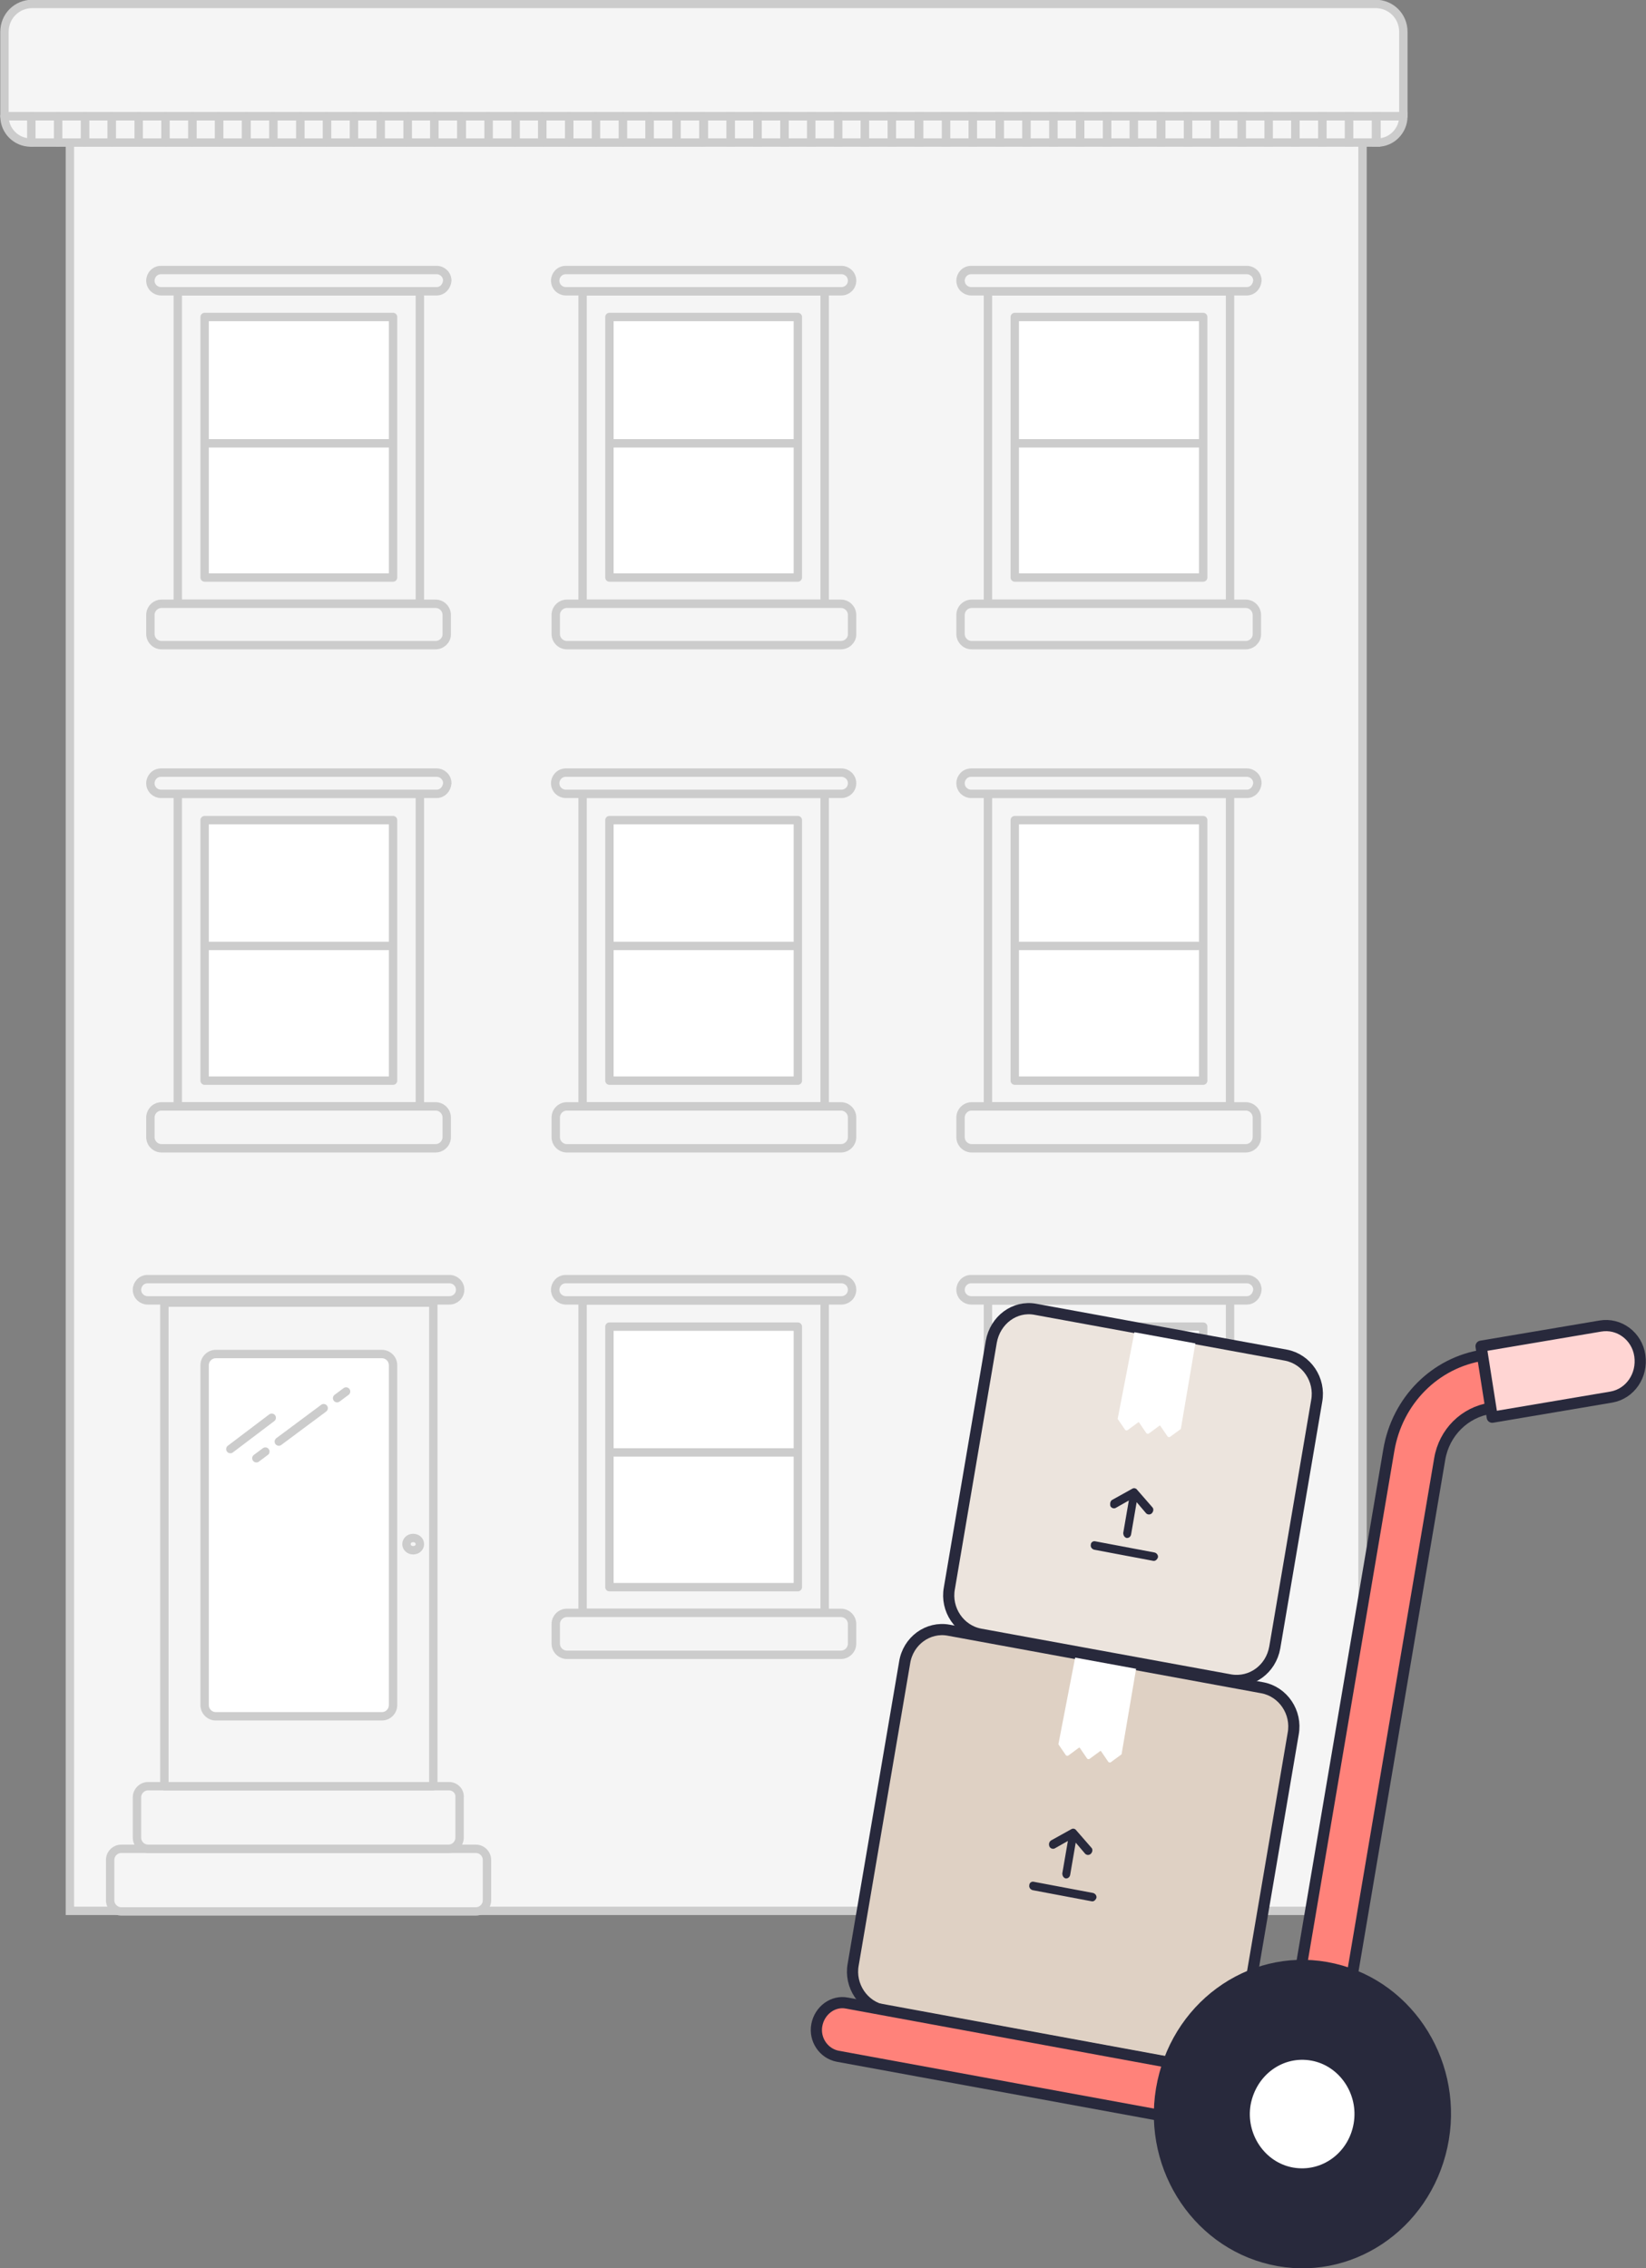 <?xml version="1.0" encoding="utf-8"?>
<!-- Generator: Adobe Illustrator 26.3.1, SVG Export Plug-In . SVG Version: 6.00 Build 0)  -->
<svg version="1.1" id="Layer_1" xmlns="http://www.w3.org/2000/svg" xmlns:xlink="http://www.w3.org/1999/xlink" x="0px" y="0px"
	 viewBox="0 0 294.4 405.7" style="enable-background:new 0 0 294.4 405.7;" xml:space="preserve">
<rect x="0" y="0" width="294.4" height="405.7" fill="#808080" stroke="none"/>
<style type="text/css">
	.st0{fill:#F5F5F5;stroke:#CCCCCC;stroke-width:1.5;}
	.st1{fill:#F5F5F5;stroke:#CCCCCC;stroke-width:1.5;stroke-linejoin:round;}
	.st2{fill:#FFFFFF;stroke:#CCCCCC;stroke-width:1.5;stroke-linejoin:round;}
	.st3{fill:none;stroke:#CCCCCC;stroke-width:1.5;}
	.st4{fill:none;stroke:#CCCCCC;stroke-width:1.5;stroke-linecap:round;stroke-linejoin:round;}
	.st5{fill:none;stroke:#CCCCCC;stroke-width:1.5;stroke-linecap:round;stroke-linejoin:round;stroke-dasharray:2,3,10,3,2,10;}
	.st6{fill:#DFD1C4;}
	.st7{fill:none;stroke:#28293C;stroke-width:2;stroke-linecap:round;stroke-linejoin:round;}
	.st8{fill:#ECE4DD;}
	.st9{fill:#28293C;}
	.st10{fill:#FF827A;stroke:#28293C;stroke-width:2;stroke-linecap:round;stroke-linejoin:round;}
	.st11{fill:#FFD5D3;stroke:#28293C;stroke-width:2;stroke-linecap:round;stroke-linejoin:round;}
	.st12{fill:#28293C;stroke:#28293C;stroke-width:2;stroke-linecap:round;stroke-linejoin:round;}
	.st13{fill:#FFFFFF;stroke:#28293C;stroke-width:2;stroke-linecap:round;stroke-linejoin:round;}
	.st14{fill:#FFFFFF;}
</style>
<rect x="12.5" y="20.8" class="st0" width="231.2" height="321"/>
<path class="st1" d="M220,52.1h-43.3V108H220V52.1z"/>
<rect x="181.5" y="56.7" class="st2" width="33.7" height="46.6"/>
<path class="st1" d="M222.8,115.4h-49c-1.1,0-2-0.9-2-2V110c0-1.1,0.9-2,2-2h49c1.1,0,2,0.9,2,2v3.5
	C224.8,114.5,223.9,115.4,222.8,115.4z"/>
<path class="st1" d="M223,52.1h-49.3c-1,0-1.9-0.8-1.9-1.9l0,0c0-1,0.8-1.9,1.9-1.9H223c1,0,1.9,0.8,1.9,1.9l0,0
	C224.8,51.3,224,52.1,223,52.1z"/>
<line class="st3" x1="215.1" y1="79.3" x2="181.5" y2="79.3"/>
<path class="st1" d="M147.5,52.1h-43.3V108h43.3V52.1z"/>
<rect x="109" y="56.7" class="st2" width="33.7" height="46.6"/>
<path class="st1" d="M150.4,115.4h-49c-1.1,0-2-0.9-2-2V110c0-1.1,0.9-2,2-2h49c1.1,0,2,0.9,2,2v3.5
	C152.4,114.5,151.5,115.4,150.4,115.4z"/>
<path class="st1" d="M150.5,52.1h-49.3c-1,0-1.9-0.8-1.9-1.9l0,0c0-1,0.8-1.9,1.9-1.9h49.3c1,0,1.9,0.8,1.9,1.9l0,0
	C152.4,51.3,151.5,52.1,150.5,52.1z"/>
<line class="st3" x1="142.7" y1="79.3" x2="109" y2="79.3"/>
<path class="st1" d="M75.1,52.1H31.8V108h43.3V52.1z"/>
<rect x="36.6" y="56.7" class="st2" width="33.7" height="46.6"/>
<path class="st1" d="M77.9,115.4h-49c-1.1,0-2-0.9-2-2V110c0-1.1,0.9-2,2-2h49c1.1,0,2,0.9,2,2v3.5C79.9,114.5,79,115.4,77.9,115.4z
	"/>
<path class="st1" d="M78.1,52.1H28.8c-1,0-1.9-0.8-1.9-1.9l0,0c0-1,0.8-1.9,1.9-1.9h49.3c1,0,1.9,0.8,1.9,1.9l0,0
	C79.9,51.3,79.1,52.1,78.1,52.1z"/>
<line class="st3" x1="70.3" y1="79.3" x2="36.6" y2="79.3"/>
<path class="st1" d="M85.1,330.7H21.7c-1.1,0-2,0.9-2,2v7.2c0,1.1,0.9,2,2,2h63.4c1.1,0,2-0.9,2-2v-7.2
	C87.1,331.6,86.2,330.7,85.1,330.7z"/>
<path class="st1" d="M80.3,319.5H26.5c-1.1,0-2,0.9-2,2v7.2c0,1.1,0.9,2,2,2h53.7c1.1,0,2-0.9,2-2v-7.2
	C82.3,320.4,81.4,319.5,80.3,319.5z"/>
<rect x="29.4" y="233" class="st1" width="48.1" height="86.5"/>
<path class="st2" d="M68.3,242.2H38.6c-1.1,0-2,0.9-2,2V305c0,1.1,0.9,2,2,2h29.7c1.1,0,2-0.9,2-2v-60.8
	C70.3,243.1,69.4,242.2,68.3,242.2z"/>
<path class="st4" d="M48.6,253.6l-7.4,5.6"/>
<path class="st5" d="M61.9,248.9L40,265.2"/>
<path class="st1" d="M251,5.7c0-2.8-2.2-5-5-5H5.8c-2.8,0-5,2.2-5,5v15.1H251V5.7z"/>
<path class="st0" d="M251,20.8h-4.8v4.7h0.2C248.9,25.5,251,23.4,251,20.8L251,20.8z"/>
<rect x="188.4" y="20.8" class="st0" width="4.8" height="4.7"/>
<rect x="226.9" y="20.8" class="st0" width="4.8" height="4.7"/>
<rect x="169.2" y="20.8" class="st0" width="4.8" height="4.7"/>
<rect x="207.7" y="20.8" class="st0" width="4.8" height="4.7"/>
<rect x="149.9" y="20.8" class="st0" width="4.8" height="4.7"/>
<rect x="236.5" y="20.8" class="st0" width="4.8" height="4.7"/>
<rect x="178.8" y="20.8" class="st0" width="4.8" height="4.7"/>
<rect x="217.3" y="20.8" class="st0" width="4.8" height="4.7"/>
<rect x="159.5" y="20.8" class="st0" width="4.8" height="4.7"/>
<rect x="198" y="20.8" class="st0" width="4.8" height="4.7"/>
<rect x="140.3" y="20.8" class="st0" width="4.8" height="4.7"/>
<rect x="125.9" y="20.8" class="st0" width="4.8" height="4.7"/>
<rect x="241.3" y="20.8" class="st0" width="4.8" height="4.7"/>
<rect x="183.6" y="20.8" class="st0" width="4.8" height="4.7"/>
<rect x="222.1" y="20.8" class="st0" width="4.8" height="4.7"/>
<rect x="164.4" y="20.8" class="st0" width="4.8" height="4.7"/>
<rect x="202.8" y="20.8" class="st0" width="4.8" height="4.7"/>
<rect x="145.1" y="20.8" class="st0" width="4.8" height="4.7"/>
<rect x="130.7" y="20.8" class="st0" width="4.8" height="4.7"/>
<rect x="231.7" y="20.8" class="st0" width="4.8" height="4.7"/>
<rect x="174" y="20.8" class="st0" width="4.8" height="4.7"/>
<rect x="212.5" y="20.8" class="st0" width="4.8" height="4.7"/>
<rect x="154.7" y="20.8" class="st0" width="4.8" height="4.7"/>
<rect x="193.2" y="20.8" class="st0" width="4.8" height="4.7"/>
<rect x="135.5" y="20.8" class="st0" width="4.8" height="4.7"/>
<rect x="121" y="20.8" class="st1" width="4.8" height="4.7"/>
<rect x="63.3" y="20.8" class="st1" width="4.8" height="4.7"/>
<rect x="101.8" y="20.8" class="st1" width="4.8" height="4.7"/>
<rect x="44.1" y="20.8" class="st1" width="4.8" height="4.7"/>
<rect x="82.6" y="20.8" class="st1" width="4.8" height="4.7"/>
<rect x="24.8" y="20.8" class="st1" width="4.8" height="4.7"/>
<rect x="111.4" y="20.8" class="st1" width="4.8" height="4.7"/>
<rect x="53.7" y="20.8" class="st1" width="4.8" height="4.7"/>
<rect x="92.2" y="20.8" class="st1" width="4.8" height="4.7"/>
<rect x="34.4" y="20.8" class="st1" width="4.8" height="4.7"/>
<rect x="72.9" y="20.8" class="st1" width="4.8" height="4.7"/>
<rect x="15.2" y="20.8" class="st1" width="4.8" height="4.7"/>
<path class="st1" d="M5.6,20.8H0.8l0,0c0,2.6,2.1,4.7,4.7,4.7h0.2V20.8z"/>
<rect x="116.2" y="20.8" class="st1" width="4.8" height="4.7"/>
<rect x="58.5" y="20.8" class="st1" width="4.8" height="4.7"/>
<rect x="97" y="20.8" class="st1" width="4.8" height="4.7"/>
<rect x="39.2" y="20.8" class="st1" width="4.8" height="4.7"/>
<rect x="77.7" y="20.8" class="st1" width="4.8" height="4.7"/>
<rect x="20" y="20.8" class="st1" width="4.8" height="4.7"/>
<rect x="5.6" y="20.8" class="st1" width="4.8" height="4.7"/>
<rect x="106.6" y="20.8" class="st1" width="4.8" height="4.7"/>
<rect x="48.9" y="20.8" class="st1" width="4.8" height="4.7"/>
<rect x="87.4" y="20.8" class="st1" width="4.8" height="4.7"/>
<rect x="29.6" y="20.8" class="st1" width="4.8" height="4.7"/>
<rect x="68.1" y="20.8" class="st1" width="4.8" height="4.7"/>
<rect x="10.4" y="20.8" class="st1" width="4.8" height="4.7"/>
<path class="st0" d="M72.7,276.2c0,0.6,0.5,1.1,1.2,1.1s1.2-0.5,1.2-1.1s-0.5-1.1-1.2-1.1S72.7,275.6,72.7,276.2z"/>
<path class="st1" d="M220,142h-43.3v55.9H220V142z"/>
<rect x="181.5" y="146.7" class="st2" width="33.7" height="46.6"/>
<path class="st1" d="M222.8,205.4h-49c-1.1,0-2-0.9-2-2v-3.5c0-1.1,0.9-2,2-2h49c1.1,0,2,0.9,2,2v3.5
	C224.8,204.5,223.9,205.4,222.8,205.4z"/>
<path class="st1" d="M223,142h-49.3c-1,0-1.9-0.8-1.9-1.9l0,0c0-1,0.8-1.9,1.9-1.9H223c1,0,1.9,0.8,1.9,1.9l0,0
	C224.8,141.2,224,142,223,142z"/>
<line class="st3" x1="215.1" y1="169.2" x2="181.5" y2="169.2"/>
<path class="st1" d="M220,232.6h-43.3v55.9H220V232.6z"/>
<rect x="181.5" y="237.3" class="st2" width="33.7" height="46.6"/>
<path class="st1" d="M222.8,296h-49c-1.1,0-2-0.9-2-2v-3.5c0-1.1,0.9-2,2-2h49c1.1,0,2,0.9,2,2v3.5C224.8,295.1,223.9,296,222.8,296
	z"/>
<path class="st1" d="M223,232.6h-49.3c-1,0-1.9-0.8-1.9-1.9l0,0c0-1,0.8-1.9,1.9-1.9H223c1,0,1.9,0.8,1.9,1.9l0,0
	C224.8,231.8,224,232.6,223,232.6z"/>
<line class="st3" x1="215.1" y1="259.8" x2="181.5" y2="259.8"/>
<path class="st1" d="M147.5,142h-43.3v55.9h43.3V142z"/>
<rect x="109" y="146.7" class="st2" width="33.7" height="46.6"/>
<path class="st1" d="M150.4,205.4h-49c-1.1,0-2-0.9-2-2v-3.5c0-1.1,0.9-2,2-2h49c1.1,0,2,0.9,2,2v3.5
	C152.4,204.5,151.5,205.4,150.4,205.4z"/>
<path class="st1" d="M150.5,142h-49.3c-1,0-1.9-0.8-1.9-1.9l0,0c0-1,0.8-1.9,1.9-1.9h49.3c1,0,1.9,0.8,1.9,1.9l0,0
	C152.4,141.2,151.5,142,150.5,142z"/>
<line class="st3" x1="142.7" y1="169.2" x2="109" y2="169.2"/>
<path class="st1" d="M147.5,232.6h-43.3v55.9h43.3V232.6z"/>
<rect x="109" y="237.3" class="st2" width="33.7" height="46.6"/>
<path class="st1" d="M150.4,296h-49c-1.1,0-2-0.9-2-2v-3.5c0-1.1,0.9-2,2-2h49c1.1,0,2,0.9,2,2v3.5C152.4,295.1,151.5,296,150.4,296
	z"/>
<path class="st1" d="M150.5,232.6h-49.3c-1,0-1.9-0.8-1.9-1.9l0,0c0-1,0.8-1.9,1.9-1.9h49.3c1,0,1.9,0.8,1.9,1.9l0,0
	C152.4,231.8,151.5,232.6,150.5,232.6z"/>
<line class="st3" x1="142.7" y1="259.8" x2="109" y2="259.8"/>
<path class="st1" d="M80.4,232.6h-54c-1,0-1.9-0.8-1.9-1.9l0,0c0-1,0.8-1.9,1.9-1.9h54c1,0,1.9,0.8,1.9,1.9l0,0
	C82.3,231.8,81.4,232.6,80.4,232.6z"/>
<path class="st1" d="M75.1,142H31.8v55.9h43.3V142z"/>
<rect x="36.6" y="146.7" class="st2" width="33.7" height="46.6"/>
<path class="st1" d="M77.9,205.4h-49c-1.1,0-2-0.9-2-2v-3.5c0-1.1,0.9-2,2-2h49c1.1,0,2,0.9,2,2v3.5C79.9,204.5,79,205.4,77.9,205.4
	z"/>
<path class="st1" d="M78.1,142H28.8c-1,0-1.9-0.8-1.9-1.9l0,0c0-1,0.8-1.9,1.9-1.9h49.3c1,0,1.9,0.8,1.9,1.9l0,0
	C79.9,141.2,79.1,142,78.1,142z"/>
<line class="st3" x1="70.3" y1="169.2" x2="36.6" y2="169.2"/>
<path class="st6" d="M169.7,291.6l56.1,10.3c3.7,0.7,6.2,4.4,5.5,8.2l-9.2,54c-0.7,3.9-4.2,6.4-7.9,5.8l-56.1-10.3
	c-3.7-0.7-6.2-4.4-5.5-8.2l9.2-54C162.4,293.5,166,290.9,169.7,291.6z"/>
<path class="st7" d="M169.7,291.6l56.1,10.3c3.7,0.7,6.2,4.4,5.5,8.2l-9.2,54c-0.7,3.9-4.2,6.4-7.9,5.8l-56.1-10.3
	c-3.7-0.7-6.2-4.4-5.5-8.2l9.2-54C162.4,293.5,166,290.9,169.7,291.6z"/>
<path class="st8" d="M185.2,234.2l44.8,8.2c3.7,0.7,6.2,4.4,5.5,8.2l-7.5,44.1c-0.7,3.9-4.2,6.4-7.9,5.8l-44.8-8.2
	c-3.7-0.7-6.2-4.4-5.5-8.2l7.5-44.1C178,236.1,181.5,233.5,185.2,234.2z"/>
<path class="st7" d="M185.2,234.2l44.8,8.2c3.7,0.7,6.2,4.4,5.5,8.2l-7.5,44.1c-0.7,3.9-4.2,6.4-7.9,5.8l-44.8-8.2
	c-3.7-0.7-6.2-4.4-5.5-8.2l7.5-44.1C178,236.1,181.5,233.5,185.2,234.2z"/>
<path class="st9" d="M198.9,268.3l3.6-2c0.3-0.2,0.7-0.1,0.9,0.2l2.7,3.1c0.3,0.3,0.2,0.8-0.1,1.1c-0.1,0.1-0.3,0.2-0.5,0.2
	c-0.2,0-0.4-0.1-0.5-0.2l-1.7-2l-1,5.8c-0.1,0.4-0.4,0.6-0.7,0.6c0,0-0.1,0-0.1,0c-0.4-0.1-0.6-0.5-0.6-0.9l1-5.8l-2.3,1.3
	c-0.3,0.2-0.8,0.1-1-0.3C198.5,268.9,198.6,268.5,198.9,268.3L198.9,268.3z"/>
<path class="st9" d="M206.4,279.2c0.3,0,0.6-0.3,0.7-0.6c0.1-0.4-0.2-0.8-0.6-0.9l-10.6-2c-0.4-0.1-0.8,0.2-0.8,0.6
	c-0.1,0.4,0.2,0.8,0.6,0.9l10.6,2C206.3,279.2,206.3,279.2,206.4,279.2z"/>
<path class="st9" d="M188,329.2l3.6-2c0.3-0.2,0.7-0.1,0.9,0.2l2.7,3.1c0.3,0.3,0.2,0.8-0.1,1.1c-0.1,0.1-0.3,0.2-0.5,0.2
	c-0.2,0-0.4-0.1-0.5-0.2l-1.7-2l-1,5.8c-0.1,0.4-0.4,0.6-0.7,0.6c0,0-0.1,0-0.1,0c-0.4-0.1-0.6-0.5-0.6-0.9l1-5.8l-2.3,1.3
	c-0.3,0.2-0.8,0.1-1-0.3C187.5,329.8,187.7,329.4,188,329.2L188,329.2z"/>
<path class="st9" d="M195.4,340.1c0.3,0,0.6-0.3,0.7-0.6c0.1-0.4-0.2-0.8-0.6-0.9l-10.6-2c-0.4-0.1-0.8,0.2-0.8,0.6
	c-0.1,0.4,0.2,0.8,0.6,0.9l10.6,2C195.4,340.1,195.4,340.1,195.4,340.1L195.4,340.1z"/>
<path class="st10" d="M149.8,367.8l82.3,15.1c2.5,0.5,4.9-1.3,5.4-3.9l20-118c0.8-4.8,4.5-8.4,9.1-9.1l18.1-2.6
	c2.5-0.4,4.3-2.8,3.9-5.4c-0.4-2.6-2.7-4.5-5.2-4.1l-18.1,2.6c-8.6,1.3-15.4,8.1-16.9,17l-19.2,113.2l-77.7-14.3
	c-2.5-0.5-4.9,1.3-5.4,3.9C145.6,364.8,147.3,367.3,149.8,367.8L149.8,367.8z"/>
<path class="st11" d="M266.9,253.5l21.3-3.6c3.4-0.6,5.6-3.9,5.1-7.4c-0.5-3.5-3.7-5.9-7.1-5.3l-21.3,3.6L266.9,253.5L266.9,253.5z"
	/>
<path class="st12" d="M227.4,404.1c-13.8-3.2-22.5-17.4-19.4-31.7c3.1-14.3,16.7-23.4,30.5-20.2c13.8,3.2,22.5,17.4,19.4,31.7
	C254.8,398.2,241.2,407.3,227.4,404.1z"/>
<path class="st13" d="M234.7,367.6c5.6,1,9.4,6.6,8.4,12.4c-1,5.8-6.3,9.7-12,8.7c-5.6-1-9.4-6.6-8.4-12.4
	C223.8,370.4,229.1,366.6,234.7,367.6z"/>
<path class="st14" d="M192.3,296.5l10.9,2l-2.6,15.3l0,0c0,0,0,0,0,0l-1.9,1.4c-0.1,0.1-0.4,0.1-0.5-0.1l-1.3-1.9c0,0,0,0,0,0
	l-0.1,0c0,0,0,0,0,0l-1.9,1.4c-0.1,0.1-0.4,0.1-0.5-0.1l-1.3-1.9c0,0,0,0,0,0l-0.1,0c0,0,0,0,0,0l-1.9,1.4c-0.1,0.1-0.4,0.1-0.5-0.1
	l-1.3-1.9c0,0,0,0,0,0l0,0L192.3,296.5L192.3,296.5z"/>
<path class="st14" d="M202.9,238.3l10.9,2l-2.6,15.3l0,0c0,0,0,0,0,0l-1.9,1.4c-0.1,0.1-0.4,0.1-0.5-0.1l-1.3-1.9c0,0,0,0,0,0
	l-0.1,0c0,0,0,0,0,0l-1.9,1.4c-0.1,0.1-0.4,0.1-0.5-0.1l-1.3-1.9c0,0,0,0,0,0l-0.1,0c0,0,0,0,0,0l-1.9,1.4c-0.1,0.1-0.4,0.1-0.5-0.1
	l-1.3-1.9c0,0,0,0,0,0l0,0L202.9,238.3L202.9,238.3z"/>
</svg>
